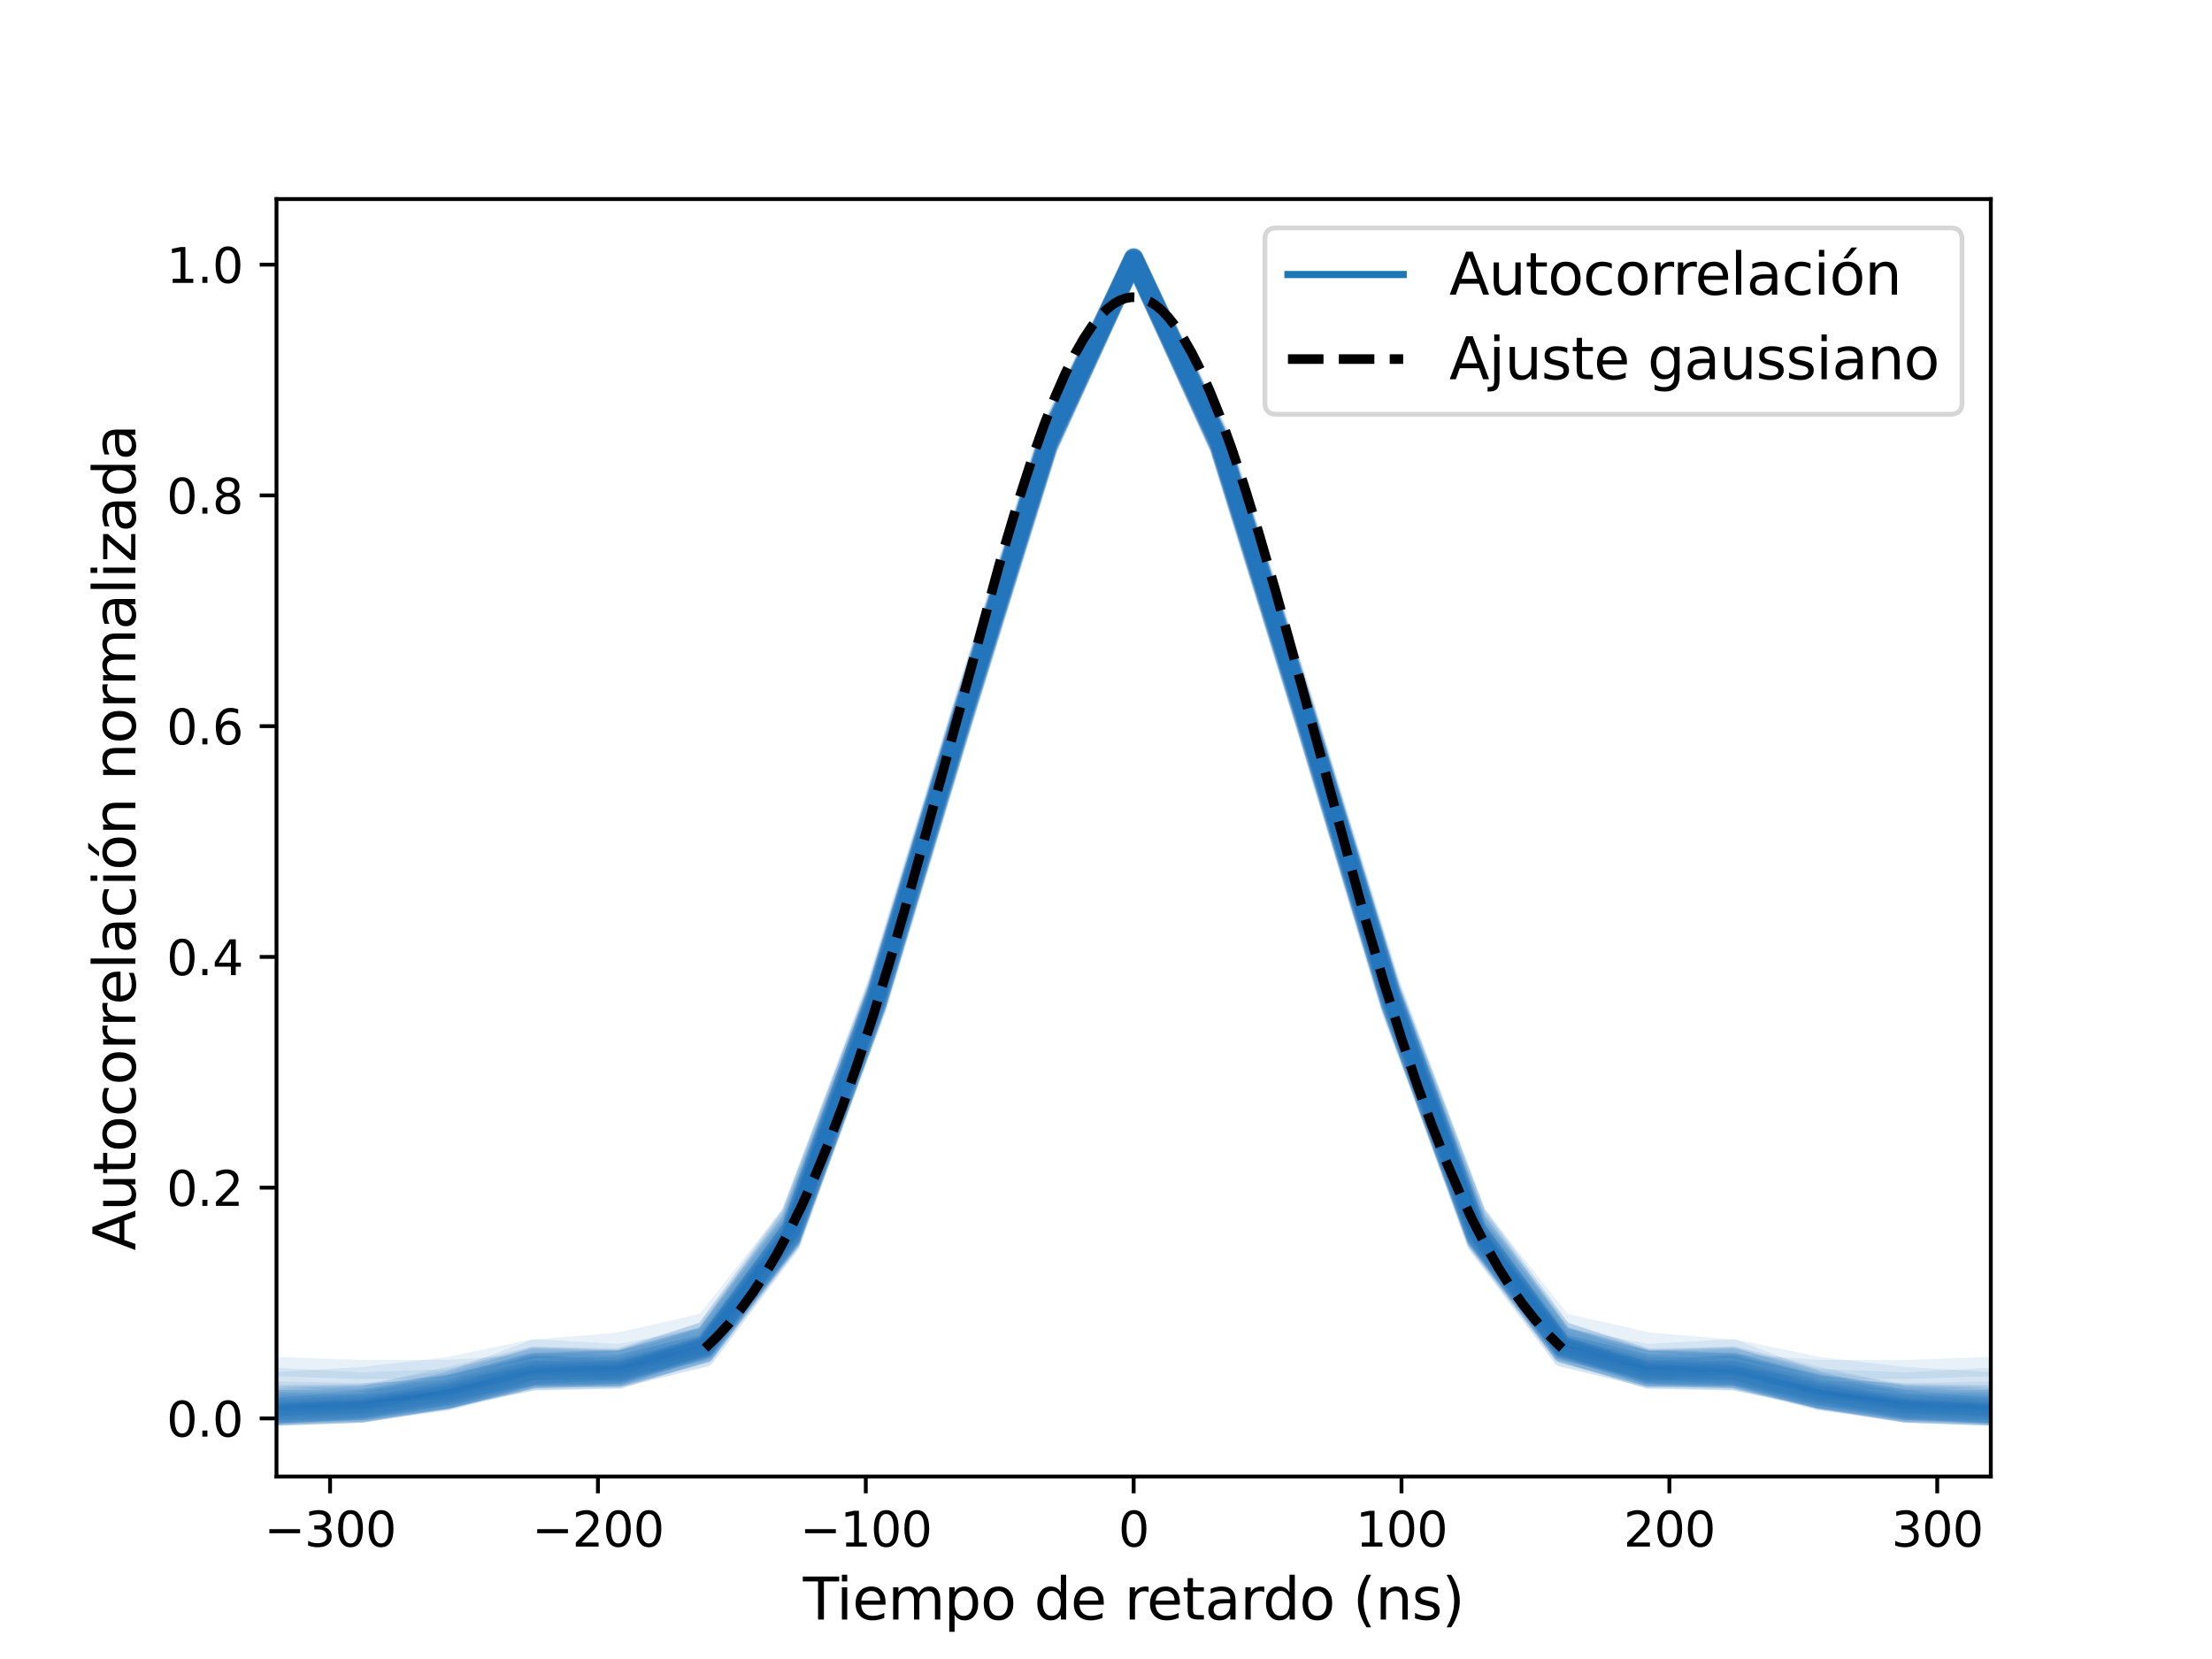 <?xml version="1.0" encoding="utf-8" standalone="no"?>
<!DOCTYPE svg PUBLIC "-//W3C//DTD SVG 1.1//EN"
  "http://www.w3.org/Graphics/SVG/1.1/DTD/svg11.dtd">
<svg xmlns:xlink="http://www.w3.org/1999/xlink" width="460.8pt" height="345.6pt" viewBox="0 0 460.8 345.6" xmlns="http://www.w3.org/2000/svg" version="1.1">
 <defs>
  <style type="text/css">*{stroke-linejoin: round; stroke-linecap: butt}</style>
 </defs>
 <g id="figure_1">
  <g id="patch_1">
   <path d="M 0 345.6 
L 460.8 345.6 
L 460.8 0 
L 0 0 
z
" style="fill: #ffffff"/>
  </g>
  <g id="axes_1">
   <g id="patch_2">
    <path d="M 57.6 307.584 
L 414.72 307.584 
L 414.72 41.472 
L 57.6 41.472 
z
" style="fill: #ffffff"/>
   </g>
   <g id="matplotlib.axis_1">
    <g id="xtick_1">
     <g id="line2d_1">
      <defs>
       <path id="m90d08cb8ca" d="M 0 0 
L 0 3.5 
" style="stroke: #000000; stroke-width: 0.8"/>
      </defs>
      <g>
       <use xlink:href="#m90d08cb8ca" x="68.76" y="307.584" style="stroke: #000000; stroke-width: 0.8"/>
      </g>
     </g>
     <g id="text_1">
      <!-- −300 -->
      <g transform="translate(55.026 322.182) scale(0.1 -0.1)">
       <defs>
        <path id="DejaVuSans-2212" d="M 678 2272 
L 4684 2272 
L 4684 1741 
L 678 1741 
L 678 2272 
z
" transform="scale(0.016)"/>
        <path id="DejaVuSans-33" d="M 2597 2516 
Q 3050 2419 3304 2112 
Q 3559 1806 3559 1356 
Q 3559 666 3084 287 
Q 2609 -91 1734 -91 
Q 1441 -91 1130 -33 
Q 819 25 488 141 
L 488 750 
Q 750 597 1062 519 
Q 1375 441 1716 441 
Q 2309 441 2620 675 
Q 2931 909 2931 1356 
Q 2931 1769 2642 2001 
Q 2353 2234 1838 2234 
L 1294 2234 
L 1294 2753 
L 1863 2753 
Q 2328 2753 2575 2939 
Q 2822 3125 2822 3475 
Q 2822 3834 2567 4026 
Q 2313 4219 1838 4219 
Q 1578 4219 1281 4162 
Q 984 4106 628 3988 
L 628 4550 
Q 988 4650 1302 4700 
Q 1616 4750 1894 4750 
Q 2613 4750 3031 4423 
Q 3450 4097 3450 3541 
Q 3450 3153 3228 2886 
Q 3006 2619 2597 2516 
z
" transform="scale(0.016)"/>
        <path id="DejaVuSans-30" d="M 2034 4250 
Q 1547 4250 1301 3770 
Q 1056 3291 1056 2328 
Q 1056 1369 1301 889 
Q 1547 409 2034 409 
Q 2525 409 2770 889 
Q 3016 1369 3016 2328 
Q 3016 3291 2770 3770 
Q 2525 4250 2034 4250 
z
M 2034 4750 
Q 2819 4750 3233 4129 
Q 3647 3509 3647 2328 
Q 3647 1150 3233 529 
Q 2819 -91 2034 -91 
Q 1250 -91 836 529 
Q 422 1150 422 2328 
Q 422 3509 836 4129 
Q 1250 4750 2034 4750 
z
" transform="scale(0.016)"/>
       </defs>
       <use xlink:href="#DejaVuSans-2212"/>
       <use xlink:href="#DejaVuSans-33" x="83.789"/>
       <use xlink:href="#DejaVuSans-30" x="147.412"/>
       <use xlink:href="#DejaVuSans-30" x="211.035"/>
      </g>
     </g>
    </g>
    <g id="xtick_2">
     <g id="line2d_2">
      <g>
       <use xlink:href="#m90d08cb8ca" x="124.56" y="307.584" style="stroke: #000000; stroke-width: 0.8"/>
      </g>
     </g>
     <g id="text_2">
      <!-- −200 -->
      <g transform="translate(110.826 322.182) scale(0.1 -0.1)">
       <defs>
        <path id="DejaVuSans-32" d="M 1228 531 
L 3431 531 
L 3431 0 
L 469 0 
L 469 531 
Q 828 903 1448 1529 
Q 2069 2156 2228 2338 
Q 2531 2678 2651 2914 
Q 2772 3150 2772 3378 
Q 2772 3750 2511 3984 
Q 2250 4219 1831 4219 
Q 1534 4219 1204 4116 
Q 875 4013 500 3803 
L 500 4441 
Q 881 4594 1212 4672 
Q 1544 4750 1819 4750 
Q 2544 4750 2975 4387 
Q 3406 4025 3406 3419 
Q 3406 3131 3298 2873 
Q 3191 2616 2906 2266 
Q 2828 2175 2409 1742 
Q 1991 1309 1228 531 
z
" transform="scale(0.016)"/>
       </defs>
       <use xlink:href="#DejaVuSans-2212"/>
       <use xlink:href="#DejaVuSans-32" x="83.789"/>
       <use xlink:href="#DejaVuSans-30" x="147.412"/>
       <use xlink:href="#DejaVuSans-30" x="211.035"/>
      </g>
     </g>
    </g>
    <g id="xtick_3">
     <g id="line2d_3">
      <g>
       <use xlink:href="#m90d08cb8ca" x="180.36" y="307.584" style="stroke: #000000; stroke-width: 0.8"/>
      </g>
     </g>
     <g id="text_3">
      <!-- −100 -->
      <g transform="translate(166.626 322.182) scale(0.1 -0.1)">
       <defs>
        <path id="DejaVuSans-31" d="M 794 531 
L 1825 531 
L 1825 4091 
L 703 3866 
L 703 4441 
L 1819 4666 
L 2450 4666 
L 2450 531 
L 3481 531 
L 3481 0 
L 794 0 
L 794 531 
z
" transform="scale(0.016)"/>
       </defs>
       <use xlink:href="#DejaVuSans-2212"/>
       <use xlink:href="#DejaVuSans-31" x="83.789"/>
       <use xlink:href="#DejaVuSans-30" x="147.412"/>
       <use xlink:href="#DejaVuSans-30" x="211.035"/>
      </g>
     </g>
    </g>
    <g id="xtick_4">
     <g id="line2d_4">
      <g>
       <use xlink:href="#m90d08cb8ca" x="236.16" y="307.584" style="stroke: #000000; stroke-width: 0.8"/>
      </g>
     </g>
     <g id="text_4">
      <!-- 0 -->
      <g transform="translate(232.979 322.182) scale(0.1 -0.1)">
       <use xlink:href="#DejaVuSans-30"/>
      </g>
     </g>
    </g>
    <g id="xtick_5">
     <g id="line2d_5">
      <g>
       <use xlink:href="#m90d08cb8ca" x="291.96" y="307.584" style="stroke: #000000; stroke-width: 0.8"/>
      </g>
     </g>
     <g id="text_5">
      <!-- 100 -->
      <g transform="translate(282.416 322.182) scale(0.1 -0.1)">
       <use xlink:href="#DejaVuSans-31"/>
       <use xlink:href="#DejaVuSans-30" x="63.623"/>
       <use xlink:href="#DejaVuSans-30" x="127.246"/>
      </g>
     </g>
    </g>
    <g id="xtick_6">
     <g id="line2d_6">
      <g>
       <use xlink:href="#m90d08cb8ca" x="347.76" y="307.584" style="stroke: #000000; stroke-width: 0.8"/>
      </g>
     </g>
     <g id="text_6">
      <!-- 200 -->
      <g transform="translate(338.216 322.182) scale(0.1 -0.1)">
       <use xlink:href="#DejaVuSans-32"/>
       <use xlink:href="#DejaVuSans-30" x="63.623"/>
       <use xlink:href="#DejaVuSans-30" x="127.246"/>
      </g>
     </g>
    </g>
    <g id="xtick_7">
     <g id="line2d_7">
      <g>
       <use xlink:href="#m90d08cb8ca" x="403.56" y="307.584" style="stroke: #000000; stroke-width: 0.8"/>
      </g>
     </g>
     <g id="text_7">
      <!-- 300 -->
      <g transform="translate(394.016 322.182) scale(0.1 -0.1)">
       <use xlink:href="#DejaVuSans-33"/>
       <use xlink:href="#DejaVuSans-30" x="63.623"/>
       <use xlink:href="#DejaVuSans-30" x="127.246"/>
      </g>
     </g>
    </g>
    <g id="text_8">
     <!-- Tiempo de retardo (ns) -->
     <g transform="translate(167.273 337.38) scale(0.12 -0.12)">
      <defs>
       <path id="DejaVuSans-54" d="M -19 4666 
L 3928 4666 
L 3928 4134 
L 2272 4134 
L 2272 0 
L 1638 0 
L 1638 4134 
L -19 4134 
L -19 4666 
z
" transform="scale(0.016)"/>
       <path id="DejaVuSans-69" d="M 603 3500 
L 1178 3500 
L 1178 0 
L 603 0 
L 603 3500 
z
M 603 4863 
L 1178 4863 
L 1178 4134 
L 603 4134 
L 603 4863 
z
" transform="scale(0.016)"/>
       <path id="DejaVuSans-65" d="M 3597 1894 
L 3597 1613 
L 953 1613 
Q 991 1019 1311 708 
Q 1631 397 2203 397 
Q 2534 397 2845 478 
Q 3156 559 3463 722 
L 3463 178 
Q 3153 47 2828 -22 
Q 2503 -91 2169 -91 
Q 1331 -91 842 396 
Q 353 884 353 1716 
Q 353 2575 817 3079 
Q 1281 3584 2069 3584 
Q 2775 3584 3186 3129 
Q 3597 2675 3597 1894 
z
M 3022 2063 
Q 3016 2534 2758 2815 
Q 2500 3097 2075 3097 
Q 1594 3097 1305 2825 
Q 1016 2553 972 2059 
L 3022 2063 
z
" transform="scale(0.016)"/>
       <path id="DejaVuSans-6d" d="M 3328 2828 
Q 3544 3216 3844 3400 
Q 4144 3584 4550 3584 
Q 5097 3584 5394 3201 
Q 5691 2819 5691 2113 
L 5691 0 
L 5113 0 
L 5113 2094 
Q 5113 2597 4934 2840 
Q 4756 3084 4391 3084 
Q 3944 3084 3684 2787 
Q 3425 2491 3425 1978 
L 3425 0 
L 2847 0 
L 2847 2094 
Q 2847 2600 2669 2842 
Q 2491 3084 2119 3084 
Q 1678 3084 1418 2786 
Q 1159 2488 1159 1978 
L 1159 0 
L 581 0 
L 581 3500 
L 1159 3500 
L 1159 2956 
Q 1356 3278 1631 3431 
Q 1906 3584 2284 3584 
Q 2666 3584 2933 3390 
Q 3200 3197 3328 2828 
z
" transform="scale(0.016)"/>
       <path id="DejaVuSans-70" d="M 1159 525 
L 1159 -1331 
L 581 -1331 
L 581 3500 
L 1159 3500 
L 1159 2969 
Q 1341 3281 1617 3432 
Q 1894 3584 2278 3584 
Q 2916 3584 3314 3078 
Q 3713 2572 3713 1747 
Q 3713 922 3314 415 
Q 2916 -91 2278 -91 
Q 1894 -91 1617 61 
Q 1341 213 1159 525 
z
M 3116 1747 
Q 3116 2381 2855 2742 
Q 2594 3103 2138 3103 
Q 1681 3103 1420 2742 
Q 1159 2381 1159 1747 
Q 1159 1113 1420 752 
Q 1681 391 2138 391 
Q 2594 391 2855 752 
Q 3116 1113 3116 1747 
z
" transform="scale(0.016)"/>
       <path id="DejaVuSans-6f" d="M 1959 3097 
Q 1497 3097 1228 2736 
Q 959 2375 959 1747 
Q 959 1119 1226 758 
Q 1494 397 1959 397 
Q 2419 397 2687 759 
Q 2956 1122 2956 1747 
Q 2956 2369 2687 2733 
Q 2419 3097 1959 3097 
z
M 1959 3584 
Q 2709 3584 3137 3096 
Q 3566 2609 3566 1747 
Q 3566 888 3137 398 
Q 2709 -91 1959 -91 
Q 1206 -91 779 398 
Q 353 888 353 1747 
Q 353 2609 779 3096 
Q 1206 3584 1959 3584 
z
" transform="scale(0.016)"/>
       <path id="DejaVuSans-20" transform="scale(0.016)"/>
       <path id="DejaVuSans-64" d="M 2906 2969 
L 2906 4863 
L 3481 4863 
L 3481 0 
L 2906 0 
L 2906 525 
Q 2725 213 2448 61 
Q 2172 -91 1784 -91 
Q 1150 -91 751 415 
Q 353 922 353 1747 
Q 353 2572 751 3078 
Q 1150 3584 1784 3584 
Q 2172 3584 2448 3432 
Q 2725 3281 2906 2969 
z
M 947 1747 
Q 947 1113 1208 752 
Q 1469 391 1925 391 
Q 2381 391 2643 752 
Q 2906 1113 2906 1747 
Q 2906 2381 2643 2742 
Q 2381 3103 1925 3103 
Q 1469 3103 1208 2742 
Q 947 2381 947 1747 
z
" transform="scale(0.016)"/>
       <path id="DejaVuSans-72" d="M 2631 2963 
Q 2534 3019 2420 3045 
Q 2306 3072 2169 3072 
Q 1681 3072 1420 2755 
Q 1159 2438 1159 1844 
L 1159 0 
L 581 0 
L 581 3500 
L 1159 3500 
L 1159 2956 
Q 1341 3275 1631 3429 
Q 1922 3584 2338 3584 
Q 2397 3584 2469 3576 
Q 2541 3569 2628 3553 
L 2631 2963 
z
" transform="scale(0.016)"/>
       <path id="DejaVuSans-74" d="M 1172 4494 
L 1172 3500 
L 2356 3500 
L 2356 3053 
L 1172 3053 
L 1172 1153 
Q 1172 725 1289 603 
Q 1406 481 1766 481 
L 2356 481 
L 2356 0 
L 1766 0 
Q 1100 0 847 248 
Q 594 497 594 1153 
L 594 3053 
L 172 3053 
L 172 3500 
L 594 3500 
L 594 4494 
L 1172 4494 
z
" transform="scale(0.016)"/>
       <path id="DejaVuSans-61" d="M 2194 1759 
Q 1497 1759 1228 1600 
Q 959 1441 959 1056 
Q 959 750 1161 570 
Q 1363 391 1709 391 
Q 2188 391 2477 730 
Q 2766 1069 2766 1631 
L 2766 1759 
L 2194 1759 
z
M 3341 1997 
L 3341 0 
L 2766 0 
L 2766 531 
Q 2569 213 2275 61 
Q 1981 -91 1556 -91 
Q 1019 -91 701 211 
Q 384 513 384 1019 
Q 384 1609 779 1909 
Q 1175 2209 1959 2209 
L 2766 2209 
L 2766 2266 
Q 2766 2663 2505 2880 
Q 2244 3097 1772 3097 
Q 1472 3097 1187 3025 
Q 903 2953 641 2809 
L 641 3341 
Q 956 3463 1253 3523 
Q 1550 3584 1831 3584 
Q 2591 3584 2966 3190 
Q 3341 2797 3341 1997 
z
" transform="scale(0.016)"/>
       <path id="DejaVuSans-28" d="M 1984 4856 
Q 1566 4138 1362 3434 
Q 1159 2731 1159 2009 
Q 1159 1288 1364 580 
Q 1569 -128 1984 -844 
L 1484 -844 
Q 1016 -109 783 600 
Q 550 1309 550 2009 
Q 550 2706 781 3412 
Q 1013 4119 1484 4856 
L 1984 4856 
z
" transform="scale(0.016)"/>
       <path id="DejaVuSans-6e" d="M 3513 2113 
L 3513 0 
L 2938 0 
L 2938 2094 
Q 2938 2591 2744 2837 
Q 2550 3084 2163 3084 
Q 1697 3084 1428 2787 
Q 1159 2491 1159 1978 
L 1159 0 
L 581 0 
L 581 3500 
L 1159 3500 
L 1159 2956 
Q 1366 3272 1645 3428 
Q 1925 3584 2291 3584 
Q 2894 3584 3203 3211 
Q 3513 2838 3513 2113 
z
" transform="scale(0.016)"/>
       <path id="DejaVuSans-73" d="M 2834 3397 
L 2834 2853 
Q 2591 2978 2328 3040 
Q 2066 3103 1784 3103 
Q 1356 3103 1142 2972 
Q 928 2841 928 2578 
Q 928 2378 1081 2264 
Q 1234 2150 1697 2047 
L 1894 2003 
Q 2506 1872 2764 1633 
Q 3022 1394 3022 966 
Q 3022 478 2636 193 
Q 2250 -91 1575 -91 
Q 1294 -91 989 -36 
Q 684 19 347 128 
L 347 722 
Q 666 556 975 473 
Q 1284 391 1588 391 
Q 1994 391 2212 530 
Q 2431 669 2431 922 
Q 2431 1156 2273 1281 
Q 2116 1406 1581 1522 
L 1381 1569 
Q 847 1681 609 1914 
Q 372 2147 372 2553 
Q 372 3047 722 3315 
Q 1072 3584 1716 3584 
Q 2034 3584 2315 3537 
Q 2597 3491 2834 3397 
z
" transform="scale(0.016)"/>
       <path id="DejaVuSans-29" d="M 513 4856 
L 1013 4856 
Q 1481 4119 1714 3412 
Q 1947 2706 1947 2009 
Q 1947 1309 1714 600 
Q 1481 -109 1013 -844 
L 513 -844 
Q 928 -128 1133 580 
Q 1338 1288 1338 2009 
Q 1338 2731 1133 3434 
Q 928 4138 513 4856 
z
" transform="scale(0.016)"/>
      </defs>
      <use xlink:href="#DejaVuSans-54"/>
      <use xlink:href="#DejaVuSans-69" x="57.959"/>
      <use xlink:href="#DejaVuSans-65" x="85.742"/>
      <use xlink:href="#DejaVuSans-6d" x="147.266"/>
      <use xlink:href="#DejaVuSans-70" x="244.678"/>
      <use xlink:href="#DejaVuSans-6f" x="308.154"/>
      <use xlink:href="#DejaVuSans-20" x="369.336"/>
      <use xlink:href="#DejaVuSans-64" x="401.123"/>
      <use xlink:href="#DejaVuSans-65" x="464.6"/>
      <use xlink:href="#DejaVuSans-20" x="526.123"/>
      <use xlink:href="#DejaVuSans-72" x="557.91"/>
      <use xlink:href="#DejaVuSans-65" x="596.773"/>
      <use xlink:href="#DejaVuSans-74" x="658.297"/>
      <use xlink:href="#DejaVuSans-61" x="697.506"/>
      <use xlink:href="#DejaVuSans-72" x="758.785"/>
      <use xlink:href="#DejaVuSans-64" x="798.148"/>
      <use xlink:href="#DejaVuSans-6f" x="861.625"/>
      <use xlink:href="#DejaVuSans-20" x="922.807"/>
      <use xlink:href="#DejaVuSans-28" x="954.594"/>
      <use xlink:href="#DejaVuSans-6e" x="993.607"/>
      <use xlink:href="#DejaVuSans-73" x="1056.986"/>
      <use xlink:href="#DejaVuSans-29" x="1109.086"/>
     </g>
    </g>
   </g>
   <g id="matplotlib.axis_2">
    <g id="ytick_1">
     <g id="line2d_8">
      <defs>
       <path id="m865d48af77" d="M 0 0 
L -3.5 0 
" style="stroke: #000000; stroke-width: 0.8"/>
      </defs>
      <g>
       <use xlink:href="#m865d48af77" x="57.6" y="295.478" style="stroke: #000000; stroke-width: 0.8"/>
      </g>
     </g>
     <g id="text_9">
      <!-- 0.0 -->
      <g transform="translate(34.697 299.277) scale(0.1 -0.1)">
       <defs>
        <path id="DejaVuSans-2e" d="M 684 794 
L 1344 794 
L 1344 0 
L 684 0 
L 684 794 
z
" transform="scale(0.016)"/>
       </defs>
       <use xlink:href="#DejaVuSans-30"/>
       <use xlink:href="#DejaVuSans-2e" x="63.623"/>
       <use xlink:href="#DejaVuSans-30" x="95.41"/>
      </g>
     </g>
    </g>
    <g id="ytick_2">
     <g id="line2d_9">
      <g>
       <use xlink:href="#m865d48af77" x="57.6" y="247.408" style="stroke: #000000; stroke-width: 0.8"/>
      </g>
     </g>
     <g id="text_10">
      <!-- 0.2 -->
      <g transform="translate(34.697 251.207) scale(0.1 -0.1)">
       <use xlink:href="#DejaVuSans-30"/>
       <use xlink:href="#DejaVuSans-2e" x="63.623"/>
       <use xlink:href="#DejaVuSans-32" x="95.41"/>
      </g>
     </g>
    </g>
    <g id="ytick_3">
     <g id="line2d_10">
      <g>
       <use xlink:href="#m865d48af77" x="57.6" y="199.338" style="stroke: #000000; stroke-width: 0.8"/>
      </g>
     </g>
     <g id="text_11">
      <!-- 0.4 -->
      <g transform="translate(34.697 203.137) scale(0.1 -0.1)">
       <defs>
        <path id="DejaVuSans-34" d="M 2419 4116 
L 825 1625 
L 2419 1625 
L 2419 4116 
z
M 2253 4666 
L 3047 4666 
L 3047 1625 
L 3713 1625 
L 3713 1100 
L 3047 1100 
L 3047 0 
L 2419 0 
L 2419 1100 
L 313 1100 
L 313 1709 
L 2253 4666 
z
" transform="scale(0.016)"/>
       </defs>
       <use xlink:href="#DejaVuSans-30"/>
       <use xlink:href="#DejaVuSans-2e" x="63.623"/>
       <use xlink:href="#DejaVuSans-34" x="95.41"/>
      </g>
     </g>
    </g>
    <g id="ytick_4">
     <g id="line2d_11">
      <g>
       <use xlink:href="#m865d48af77" x="57.6" y="151.268" style="stroke: #000000; stroke-width: 0.8"/>
      </g>
     </g>
     <g id="text_12">
      <!-- 0.6 -->
      <g transform="translate(34.697 155.068) scale(0.1 -0.1)">
       <defs>
        <path id="DejaVuSans-36" d="M 2113 2584 
Q 1688 2584 1439 2293 
Q 1191 2003 1191 1497 
Q 1191 994 1439 701 
Q 1688 409 2113 409 
Q 2538 409 2786 701 
Q 3034 994 3034 1497 
Q 3034 2003 2786 2293 
Q 2538 2584 2113 2584 
z
M 3366 4563 
L 3366 3988 
Q 3128 4100 2886 4159 
Q 2644 4219 2406 4219 
Q 1781 4219 1451 3797 
Q 1122 3375 1075 2522 
Q 1259 2794 1537 2939 
Q 1816 3084 2150 3084 
Q 2853 3084 3261 2657 
Q 3669 2231 3669 1497 
Q 3669 778 3244 343 
Q 2819 -91 2113 -91 
Q 1303 -91 875 529 
Q 447 1150 447 2328 
Q 447 3434 972 4092 
Q 1497 4750 2381 4750 
Q 2619 4750 2861 4703 
Q 3103 4656 3366 4563 
z
" transform="scale(0.016)"/>
       </defs>
       <use xlink:href="#DejaVuSans-30"/>
       <use xlink:href="#DejaVuSans-2e" x="63.623"/>
       <use xlink:href="#DejaVuSans-36" x="95.41"/>
      </g>
     </g>
    </g>
    <g id="ytick_5">
     <g id="line2d_12">
      <g>
       <use xlink:href="#m865d48af77" x="57.6" y="103.199" style="stroke: #000000; stroke-width: 0.8"/>
      </g>
     </g>
     <g id="text_13">
      <!-- 0.8 -->
      <g transform="translate(34.697 106.998) scale(0.1 -0.1)">
       <defs>
        <path id="DejaVuSans-38" d="M 2034 2216 
Q 1584 2216 1326 1975 
Q 1069 1734 1069 1313 
Q 1069 891 1326 650 
Q 1584 409 2034 409 
Q 2484 409 2743 651 
Q 3003 894 3003 1313 
Q 3003 1734 2745 1975 
Q 2488 2216 2034 2216 
z
M 1403 2484 
Q 997 2584 770 2862 
Q 544 3141 544 3541 
Q 544 4100 942 4425 
Q 1341 4750 2034 4750 
Q 2731 4750 3128 4425 
Q 3525 4100 3525 3541 
Q 3525 3141 3298 2862 
Q 3072 2584 2669 2484 
Q 3125 2378 3379 2068 
Q 3634 1759 3634 1313 
Q 3634 634 3220 271 
Q 2806 -91 2034 -91 
Q 1263 -91 848 271 
Q 434 634 434 1313 
Q 434 1759 690 2068 
Q 947 2378 1403 2484 
z
M 1172 3481 
Q 1172 3119 1398 2916 
Q 1625 2713 2034 2713 
Q 2441 2713 2670 2916 
Q 2900 3119 2900 3481 
Q 2900 3844 2670 4047 
Q 2441 4250 2034 4250 
Q 1625 4250 1398 4047 
Q 1172 3844 1172 3481 
z
" transform="scale(0.016)"/>
       </defs>
       <use xlink:href="#DejaVuSans-30"/>
       <use xlink:href="#DejaVuSans-2e" x="63.623"/>
       <use xlink:href="#DejaVuSans-38" x="95.41"/>
      </g>
     </g>
    </g>
    <g id="ytick_6">
     <g id="line2d_13">
      <g>
       <use xlink:href="#m865d48af77" x="57.6" y="55.129" style="stroke: #000000; stroke-width: 0.8"/>
      </g>
     </g>
     <g id="text_14">
      <!-- 1.0 -->
      <g transform="translate(34.697 58.928) scale(0.1 -0.1)">
       <use xlink:href="#DejaVuSans-31"/>
       <use xlink:href="#DejaVuSans-2e" x="63.623"/>
       <use xlink:href="#DejaVuSans-30" x="95.41"/>
      </g>
     </g>
    </g>
    <g id="text_15">
     <!-- Autocorrelación normalizada -->
     <g transform="translate(28.201 260.506) rotate(-90) scale(0.12 -0.12)">
      <defs>
       <path id="DejaVuSans-41" d="M 2188 4044 
L 1331 1722 
L 3047 1722 
L 2188 4044 
z
M 1831 4666 
L 2547 4666 
L 4325 0 
L 3669 0 
L 3244 1197 
L 1141 1197 
L 716 0 
L 50 0 
L 1831 4666 
z
" transform="scale(0.016)"/>
       <path id="DejaVuSans-75" d="M 544 1381 
L 544 3500 
L 1119 3500 
L 1119 1403 
Q 1119 906 1312 657 
Q 1506 409 1894 409 
Q 2359 409 2629 706 
Q 2900 1003 2900 1516 
L 2900 3500 
L 3475 3500 
L 3475 0 
L 2900 0 
L 2900 538 
Q 2691 219 2414 64 
Q 2138 -91 1772 -91 
Q 1169 -91 856 284 
Q 544 659 544 1381 
z
M 1991 3584 
L 1991 3584 
z
" transform="scale(0.016)"/>
       <path id="DejaVuSans-63" d="M 3122 3366 
L 3122 2828 
Q 2878 2963 2633 3030 
Q 2388 3097 2138 3097 
Q 1578 3097 1268 2742 
Q 959 2388 959 1747 
Q 959 1106 1268 751 
Q 1578 397 2138 397 
Q 2388 397 2633 464 
Q 2878 531 3122 666 
L 3122 134 
Q 2881 22 2623 -34 
Q 2366 -91 2075 -91 
Q 1284 -91 818 406 
Q 353 903 353 1747 
Q 353 2603 823 3093 
Q 1294 3584 2113 3584 
Q 2378 3584 2631 3529 
Q 2884 3475 3122 3366 
z
" transform="scale(0.016)"/>
       <path id="DejaVuSans-6c" d="M 603 4863 
L 1178 4863 
L 1178 0 
L 603 0 
L 603 4863 
z
" transform="scale(0.016)"/>
       <path id="DejaVuSans-f3" d="M 1959 3097 
Q 1497 3097 1228 2736 
Q 959 2375 959 1747 
Q 959 1119 1226 758 
Q 1494 397 1959 397 
Q 2419 397 2687 759 
Q 2956 1122 2956 1747 
Q 2956 2369 2687 2733 
Q 2419 3097 1959 3097 
z
M 1959 3584 
Q 2709 3584 3137 3096 
Q 3566 2609 3566 1747 
Q 3566 888 3137 398 
Q 2709 -91 1959 -91 
Q 1206 -91 779 398 
Q 353 888 353 1747 
Q 353 2609 779 3096 
Q 1206 3584 1959 3584 
z
M 2394 5119 
L 3016 5119 
L 1997 3944 
L 1519 3944 
L 2394 5119 
z
" transform="scale(0.016)"/>
       <path id="DejaVuSans-7a" d="M 353 3500 
L 3084 3500 
L 3084 2975 
L 922 459 
L 3084 459 
L 3084 0 
L 275 0 
L 275 525 
L 2438 3041 
L 353 3041 
L 353 3500 
z
" transform="scale(0.016)"/>
      </defs>
      <use xlink:href="#DejaVuSans-41"/>
      <use xlink:href="#DejaVuSans-75" x="68.408"/>
      <use xlink:href="#DejaVuSans-74" x="131.787"/>
      <use xlink:href="#DejaVuSans-6f" x="170.996"/>
      <use xlink:href="#DejaVuSans-63" x="232.178"/>
      <use xlink:href="#DejaVuSans-6f" x="287.158"/>
      <use xlink:href="#DejaVuSans-72" x="348.34"/>
      <use xlink:href="#DejaVuSans-72" x="387.703"/>
      <use xlink:href="#DejaVuSans-65" x="426.566"/>
      <use xlink:href="#DejaVuSans-6c" x="488.09"/>
      <use xlink:href="#DejaVuSans-61" x="515.873"/>
      <use xlink:href="#DejaVuSans-63" x="577.152"/>
      <use xlink:href="#DejaVuSans-69" x="632.133"/>
      <use xlink:href="#DejaVuSans-f3" x="659.916"/>
      <use xlink:href="#DejaVuSans-6e" x="721.098"/>
      <use xlink:href="#DejaVuSans-20" x="784.477"/>
      <use xlink:href="#DejaVuSans-6e" x="816.264"/>
      <use xlink:href="#DejaVuSans-6f" x="879.643"/>
      <use xlink:href="#DejaVuSans-72" x="940.824"/>
      <use xlink:href="#DejaVuSans-6d" x="980.188"/>
      <use xlink:href="#DejaVuSans-61" x="1077.6"/>
      <use xlink:href="#DejaVuSans-6c" x="1138.879"/>
      <use xlink:href="#DejaVuSans-69" x="1166.662"/>
      <use xlink:href="#DejaVuSans-7a" x="1194.445"/>
      <use xlink:href="#DejaVuSans-61" x="1246.936"/>
      <use xlink:href="#DejaVuSans-64" x="1308.215"/>
      <use xlink:href="#DejaVuSans-61" x="1371.691"/>
     </g>
    </g>
   </g>
   <g id="line2d_14">
    <path d="M -1 290.656 
L 4.032 290.72 
L 21.888 291.259 
L 39.744 292.213 
L 57.6 292.877 
L 75.456 292.84 
L 93.312 290.896 
L 111.168 287.728 
L 129.024 287.337 
L 146.88 281.536 
L 164.736 257.532 
L 182.592 207.317 
L 200.448 148.116 
L 218.304 91.431 
L 236.16 53.568 
L 254.016 91.431 
L 271.872 148.116 
L 289.728 207.317 
L 307.584 257.532 
L 325.44 281.536 
L 343.296 287.337 
L 361.152 287.728 
L 379.008 290.896 
L 396.864 292.84 
L 414.72 292.877 
L 432.576 292.213 
L 450.432 291.259 
L 461.8 290.916 
" clip-path="url(#p0a50d92624)" style="fill: none; stroke: #1f77b4; stroke-opacity: 0.1; stroke-width: 4; stroke-linecap: square"/>
   </g>
   <g id="line2d_15">
    <path d="M -1 293.449 
L 4.032 293.242 
L 21.888 292.642 
L 39.744 292.271 
L 57.6 292.543 
L 75.456 292.49 
L 93.312 290.244 
L 111.168 285.927 
L 129.024 285.791 
L 146.88 280.301 
L 164.736 256.467 
L 182.592 207.914 
L 200.448 149.357 
L 218.304 92.665 
L 236.16 53.984 
L 254.016 92.665 
L 271.872 149.357 
L 289.728 207.914 
L 307.584 256.467 
L 325.44 280.301 
L 343.296 285.791 
L 361.152 285.927 
L 379.008 290.244 
L 396.864 292.49 
L 414.72 292.543 
L 432.576 292.271 
L 450.432 292.642 
L 461.8 293.024 
" clip-path="url(#p0a50d92624)" style="fill: none; stroke: #1f77b4; stroke-opacity: 0.1; stroke-width: 4; stroke-linecap: square"/>
   </g>
   <g id="line2d_16">
    <path d="M -1 291.896 
L 4.032 291.845 
L 21.888 291.603 
L 39.744 291.874 
L 57.6 291.604 
L 75.456 290.845 
L 93.312 288.417 
L 111.168 282.732 
L 129.024 283.358 
L 146.88 279.962 
L 164.736 257.467 
L 182.592 210.139 
L 200.448 151.219 
L 218.304 93.492 
L 236.16 54.116 
L 254.016 93.492 
L 271.872 151.219 
L 289.728 210.139 
L 307.584 257.467 
L 325.44 279.962 
L 343.296 283.358 
L 361.152 282.732 
L 379.008 288.417 
L 396.864 290.845 
L 414.72 291.604 
L 432.576 291.874 
L 450.432 291.603 
L 461.8 291.757 
" clip-path="url(#p0a50d92624)" style="fill: none; stroke: #1f77b4; stroke-opacity: 0.1; stroke-width: 4; stroke-linecap: square"/>
   </g>
   <g id="line2d_17">
    <path d="M -1 293.084 
L 4.032 293.519 
L 21.888 294.634 
L 39.744 294.94 
L 57.6 294.956 
L 75.456 294.387 
L 93.312 291.791 
L 111.168 286.482 
L 129.024 285.22 
L 146.88 280.618 
L 164.736 258.144 
L 182.592 209.557 
L 200.448 150.731 
L 218.304 93.314 
L 236.16 54.168 
L 254.016 93.314 
L 271.872 150.731 
L 289.728 209.557 
L 307.584 258.144 
L 325.44 280.618 
L 343.296 285.22 
L 361.152 286.482 
L 379.008 291.791 
L 396.864 294.387 
L 414.72 294.956 
L 432.576 294.94 
L 450.432 294.634 
L 461.8 293.924 
" clip-path="url(#p0a50d92624)" style="fill: none; stroke: #1f77b4; stroke-opacity: 0.1; stroke-width: 4; stroke-linecap: square"/>
   </g>
   <g id="line2d_18">
    <path d="M -1 291.92 
L 4.032 292.251 
L 21.888 293.39 
L 39.744 294.225 
L 57.6 294.454 
L 75.456 293.843 
L 93.312 291.417 
L 111.168 287.172 
L 129.024 286.861 
L 146.88 281.882 
L 164.736 257.887 
L 182.592 208.685 
L 200.448 149.258 
L 218.304 91.798 
L 236.16 54.132 
L 254.016 91.798 
L 271.872 149.258 
L 289.728 208.685 
L 307.584 257.887 
L 325.44 281.882 
L 343.296 286.861 
L 361.152 287.172 
L 379.008 291.417 
L 396.864 293.843 
L 414.72 294.454 
L 432.576 294.225 
L 450.432 293.39 
L 461.8 292.665 
" clip-path="url(#p0a50d92624)" style="fill: none; stroke: #1f77b4; stroke-opacity: 0.1; stroke-width: 4; stroke-linecap: square"/>
   </g>
   <g id="line2d_19">
    <path d="M -1 291.27 
L 4.032 290.941 
L 21.888 290.739 
L 39.744 290.703 
L 57.6 290.726 
L 75.456 290.526 
L 93.312 288.372 
L 111.168 284.508 
L 129.024 284.66 
L 146.88 279.53 
L 164.736 255.914 
L 182.592 206.664 
L 200.448 148.2 
L 218.304 91.884 
L 236.16 53.743 
L 254.016 91.884 
L 271.872 148.2 
L 289.728 206.664 
L 307.584 255.914 
L 325.44 279.53 
L 343.296 284.66 
L 361.152 284.508 
L 379.008 288.372 
L 396.864 290.526 
L 414.72 290.726 
L 432.576 290.703 
L 450.432 290.739 
L 461.8 290.868 
" clip-path="url(#p0a50d92624)" style="fill: none; stroke: #1f77b4; stroke-opacity: 0.1; stroke-width: 4; stroke-linecap: square"/>
   </g>
   <g id="line2d_20">
    <path d="M -1 294.524 
L 4.032 294.691 
L 21.888 295.06 
L 39.744 295.064 
L 57.6 294.498 
L 75.456 293.545 
L 93.312 290.731 
L 111.168 285.453 
L 129.024 285.379 
L 146.88 281.385 
L 164.736 258.305 
L 182.592 209.374 
L 200.448 150.037 
L 218.304 92.445 
L 236.16 53.762 
L 254.016 92.445 
L 271.872 150.037 
L 289.728 209.374 
L 307.584 258.305 
L 325.44 281.385 
L 343.296 285.379 
L 361.152 285.453 
L 379.008 290.731 
L 396.864 293.545 
L 414.72 294.498 
L 432.576 295.064 
L 450.432 295.06 
L 461.8 294.825 
" clip-path="url(#p0a50d92624)" style="fill: none; stroke: #1f77b4; stroke-opacity: 0.1; stroke-width: 4; stroke-linecap: square"/>
   </g>
   <g id="line2d_21">
    <path d="M -1 291.741 
L 4.032 291.596 
L 21.888 292.205 
L 39.744 293.096 
L 57.6 293.732 
L 75.456 293.919 
L 93.312 291.865 
L 111.168 287.221 
L 129.024 286.773 
L 146.88 282.052 
L 164.736 258.396 
L 182.592 208.957 
L 200.448 149.857 
L 218.304 92.769 
L 236.16 54.172 
L 254.016 92.769 
L 271.872 149.857 
L 289.728 208.957 
L 307.584 258.396 
L 325.44 282.052 
L 343.296 286.773 
L 361.152 287.221 
L 379.008 291.865 
L 396.864 293.919 
L 414.72 293.732 
L 432.576 293.096 
L 450.432 292.205 
L 461.8 291.817 
" clip-path="url(#p0a50d92624)" style="fill: none; stroke: #1f77b4; stroke-opacity: 0.1; stroke-width: 4; stroke-linecap: square"/>
   </g>
   <g id="line2d_22">
    <path d="M -1 294.907 
L 4.032 294.96 
L 21.888 294.954 
L 39.744 294.434 
L 57.6 293.178 
L 75.456 291.498 
L 93.312 287.862 
L 111.168 282.827 
L 129.024 283.24 
L 146.88 278.514 
L 164.736 255.081 
L 182.592 207.338 
L 200.448 148.729 
L 218.304 91.488 
L 236.16 54.146 
L 254.016 91.488 
L 271.872 148.729 
L 289.728 207.338 
L 307.584 255.081 
L 325.44 278.514 
L 343.296 283.24 
L 361.152 282.827 
L 379.008 287.862 
L 396.864 291.498 
L 414.72 293.178 
L 432.576 294.434 
L 450.432 294.954 
L 461.8 294.958 
" clip-path="url(#p0a50d92624)" style="fill: none; stroke: #1f77b4; stroke-opacity: 0.1; stroke-width: 4; stroke-linecap: square"/>
   </g>
   <g id="line2d_23">
    <path d="M -1 291.632 
L 4.032 291.721 
L 21.888 292.68 
L 39.744 293.61 
L 57.6 294.065 
L 75.456 293.928 
L 93.312 291.476 
L 111.168 287.046 
L 129.024 286.735 
L 146.88 281.904 
L 164.736 257.877 
L 182.592 208.884 
L 200.448 149.717 
L 218.304 92.342 
L 236.16 53.806 
L 254.016 92.342 
L 271.872 149.717 
L 289.728 208.884 
L 307.584 257.877 
L 325.44 281.904 
L 343.296 286.735 
L 361.152 287.046 
L 379.008 291.476 
L 396.864 293.928 
L 414.72 294.065 
L 432.576 293.61 
L 450.432 292.68 
L 461.8 292.069 
" clip-path="url(#p0a50d92624)" style="fill: none; stroke: #1f77b4; stroke-opacity: 0.1; stroke-width: 4; stroke-linecap: square"/>
   </g>
   <g id="line2d_24">
    <path d="M -1 295.013 
L 4.032 295.019 
L 21.888 295.117 
L 39.744 295.188 
L 57.6 294.933 
L 75.456 294.311 
L 93.312 291.555 
L 111.168 287.547 
L 129.024 287.239 
L 146.88 281.832 
L 164.736 258.831 
L 182.592 209.561 
L 200.448 149.519 
L 218.304 91.52 
L 236.16 53.896 
L 254.016 91.52 
L 271.872 149.519 
L 289.728 209.561 
L 307.584 258.831 
L 325.44 281.832 
L 343.296 287.239 
L 361.152 287.547 
L 379.008 291.555 
L 396.864 294.311 
L 414.72 294.933 
L 432.576 295.188 
L 450.432 295.117 
L 461.8 295.054 
" clip-path="url(#p0a50d92624)" style="fill: none; stroke: #1f77b4; stroke-opacity: 0.1; stroke-width: 4; stroke-linecap: square"/>
   </g>
   <g id="line2d_25">
    <path d="M -1 295.246 
L 4.032 295.235 
L 21.888 295.246 
L 39.744 295.278 
L 57.6 295.009 
L 75.456 294.357 
L 93.312 291.526 
L 111.168 286.169 
L 129.024 285.626 
L 146.88 280.801 
L 164.736 258.313 
L 182.592 210.533 
L 200.448 150.784 
L 218.304 93.143 
L 236.16 54.194 
L 254.016 93.143 
L 271.872 150.784 
L 289.728 210.533 
L 307.584 258.313 
L 325.44 280.801 
L 343.296 285.626 
L 361.152 286.169 
L 379.008 291.526 
L 396.864 294.357 
L 414.72 295.009 
L 432.576 295.278 
L 450.432 295.246 
L 461.8 295.239 
" clip-path="url(#p0a50d92624)" style="fill: none; stroke: #1f77b4; stroke-opacity: 0.1; stroke-width: 4; stroke-linecap: square"/>
   </g>
   <g id="line2d_26">
    <path d="M -1 291.345 
L 4.032 291.683 
L 21.888 292.491 
L 39.744 292.661 
L 57.6 291.992 
L 75.456 290.778 
L 93.312 286.77 
L 111.168 282.472 
L 129.024 283.165 
L 146.88 278.201 
L 164.736 254.366 
L 182.592 206.828 
L 200.448 148.239 
L 218.304 91.595 
L 236.16 54.054 
L 254.016 91.595 
L 271.872 148.239 
L 289.728 206.828 
L 307.584 254.366 
L 325.44 278.201 
L 343.296 283.165 
L 361.152 282.472 
L 379.008 286.77 
L 396.864 290.778 
L 414.72 291.992 
L 432.576 292.661 
L 450.432 292.491 
L 461.8 291.977 
" clip-path="url(#p0a50d92624)" style="fill: none; stroke: #1f77b4; stroke-opacity: 0.1; stroke-width: 4; stroke-linecap: square"/>
   </g>
   <g id="line2d_27">
    <path d="M -1 291.174 
L 4.032 290.936 
L 21.888 290.268 
L 39.744 290.363 
L 57.6 290.507 
L 75.456 290.285 
L 93.312 287.455 
L 111.168 282.552 
L 129.024 282.865 
L 146.88 277.218 
L 164.736 253.077 
L 182.592 206.08 
L 200.448 147.358 
L 218.304 90.627 
L 236.16 54.28 
L 254.016 90.627 
L 271.872 147.358 
L 289.728 206.08 
L 307.584 253.077 
L 325.44 277.218 
L 343.296 282.865 
L 361.152 282.552 
L 379.008 287.455 
L 396.864 290.285 
L 414.72 290.507 
L 432.576 290.363 
L 450.432 290.268 
L 461.8 290.693 
" clip-path="url(#p0a50d92624)" style="fill: none; stroke: #1f77b4; stroke-opacity: 0.1; stroke-width: 4; stroke-linecap: square"/>
   </g>
   <g id="line2d_28">
    <path d="M -1 294.51 
L 4.032 294.461 
L 21.888 294.509 
L 39.744 294.668 
L 57.6 294.464 
L 75.456 293.808 
L 93.312 290.872 
L 111.168 286.661 
L 129.024 286.306 
L 146.88 281.078 
L 164.736 257.621 
L 182.592 208.259 
L 200.448 149.029 
L 218.304 91.608 
L 236.16 53.955 
L 254.016 91.608 
L 271.872 149.029 
L 289.728 208.259 
L 307.584 257.621 
L 325.44 281.078 
L 343.296 286.306 
L 361.152 286.661 
L 379.008 290.872 
L 396.864 293.808 
L 414.72 294.464 
L 432.576 294.668 
L 450.432 294.509 
L 461.8 294.479 
" clip-path="url(#p0a50d92624)" style="fill: none; stroke: #1f77b4; stroke-opacity: 0.1; stroke-width: 4; stroke-linecap: square"/>
   </g>
   <g id="line2d_29">
    <path d="M -1 295.322 
L 4.032 295.316 
L 21.888 295.344 
L 39.744 295.252 
L 57.6 294.797 
L 75.456 293.79 
L 93.312 290.623 
L 111.168 286.426 
L 129.024 286.25 
L 146.88 280.636 
L 164.736 257.106 
L 182.592 208.433 
L 200.448 149.523 
L 218.304 92.576 
L 236.16 54.421 
L 254.016 92.576 
L 271.872 149.523 
L 289.728 208.433 
L 307.584 257.106 
L 325.44 280.636 
L 343.296 286.25 
L 361.152 286.426 
L 379.008 290.623 
L 396.864 293.79 
L 414.72 294.797 
L 432.576 295.252 
L 450.432 295.344 
L 461.8 295.326 
" clip-path="url(#p0a50d92624)" style="fill: none; stroke: #1f77b4; stroke-opacity: 0.1; stroke-width: 4; stroke-linecap: square"/>
   </g>
   <g id="line2d_30">
    <path d="M -1 295.383 
L 4.032 295.367 
L 21.888 295.343 
L 39.744 295.275 
L 57.6 294.71 
L 75.456 293.539 
L 93.312 290.298 
L 111.168 285.367 
L 129.024 284.423 
L 146.88 278.213 
L 164.736 253.526 
L 182.592 205.853 
L 200.448 147.648 
L 218.304 91.44 
L 236.16 54.025 
L 254.016 91.44 
L 271.872 147.648 
L 289.728 205.853 
L 307.584 253.526 
L 325.44 278.213 
L 343.296 284.423 
L 361.152 285.367 
L 379.008 290.298 
L 396.864 293.539 
L 414.72 294.71 
L 432.576 295.275 
L 450.432 295.343 
L 461.8 295.358 
" clip-path="url(#p0a50d92624)" style="fill: none; stroke: #1f77b4; stroke-opacity: 0.1; stroke-width: 4; stroke-linecap: square"/>
   </g>
   <g id="line2d_31">
    <path d="M -1 292.203 
L 4.032 292.074 
L 21.888 291.724 
L 39.744 291.622 
L 57.6 291.105 
L 75.456 290.449 
L 93.312 288.717 
L 111.168 284.499 
L 129.024 284.893 
L 146.88 280.372 
L 164.736 256.198 
L 182.592 207.132 
L 200.448 148.674 
L 218.304 92.103 
L 236.16 53.714 
L 254.016 92.103 
L 271.872 148.674 
L 289.728 207.132 
L 307.584 256.198 
L 325.44 280.372 
L 343.296 284.893 
L 361.152 284.499 
L 379.008 288.717 
L 396.864 290.449 
L 414.72 291.105 
L 432.576 291.622 
L 450.432 291.724 
L 461.8 291.947 
" clip-path="url(#p0a50d92624)" style="fill: none; stroke: #1f77b4; stroke-opacity: 0.1; stroke-width: 4; stroke-linecap: square"/>
   </g>
   <g id="line2d_32">
    <path d="M -1 295.025 
L 4.032 295.008 
L 21.888 294.995 
L 39.744 295.045 
L 57.6 294.633 
L 75.456 293.534 
L 93.312 289.467 
L 111.168 283.995 
L 129.024 282.979 
L 146.88 277.356 
L 164.736 254.369 
L 182.592 207.271 
L 200.448 148.8 
L 218.304 92.338 
L 236.16 54.077 
L 254.016 92.338 
L 271.872 148.8 
L 289.728 207.271 
L 307.584 254.369 
L 325.44 277.356 
L 343.296 282.979 
L 361.152 283.995 
L 379.008 289.467 
L 396.864 293.534 
L 414.72 294.633 
L 432.576 295.045 
L 450.432 294.995 
L 461.8 295.003 
" clip-path="url(#p0a50d92624)" style="fill: none; stroke: #1f77b4; stroke-opacity: 0.1; stroke-width: 4; stroke-linecap: square"/>
   </g>
   <g id="line2d_33">
    <path d="M -1 292.704 
L 4.032 292.721 
L 21.888 293.305 
L 39.744 293.992 
L 57.6 294.425 
L 75.456 294.167 
L 93.312 291.514 
L 111.168 286.83 
L 129.024 286.354 
L 146.88 280.956 
L 164.736 256.221 
L 182.592 206.78 
L 200.448 148.643 
L 218.304 91.94 
L 236.16 53.743 
L 254.016 91.94 
L 271.872 148.643 
L 289.728 206.78 
L 307.584 256.221 
L 325.44 280.956 
L 343.296 286.354 
L 361.152 286.83 
L 379.008 291.514 
L 396.864 294.167 
L 414.72 294.425 
L 432.576 293.992 
L 450.432 293.305 
L 461.8 292.933 
" clip-path="url(#p0a50d92624)" style="fill: none; stroke: #1f77b4; stroke-opacity: 0.1; stroke-width: 4; stroke-linecap: square"/>
   </g>
   <g id="line2d_34">
    <path d="M -1 295.226 
L 4.032 295.227 
L 21.888 295.258 
L 39.744 295.244 
L 57.6 294.407 
L 75.456 293.123 
L 93.312 289.947 
L 111.168 284.355 
L 129.024 284.145 
L 146.88 279.957 
L 164.736 257.149 
L 182.592 209.015 
L 200.448 150.849 
L 218.304 93.543 
L 236.16 54.163 
L 254.016 93.543 
L 271.872 150.849 
L 289.728 209.015 
L 307.584 257.149 
L 325.44 279.957 
L 343.296 284.145 
L 361.152 284.355 
L 379.008 289.947 
L 396.864 293.123 
L 414.72 294.407 
L 432.576 295.244 
L 450.432 295.258 
L 461.8 295.238 
" clip-path="url(#p0a50d92624)" style="fill: none; stroke: #1f77b4; stroke-opacity: 0.1; stroke-width: 4; stroke-linecap: square"/>
   </g>
   <g id="line2d_35">
    <path d="M -1 294.311 
L 4.032 294.356 
L 21.888 294.124 
L 39.744 293.937 
L 57.6 293.709 
L 75.456 293.428 
L 93.312 291.481 
L 111.168 287.172 
L 129.024 286.202 
L 146.88 280.256 
L 164.736 256.101 
L 182.592 207.209 
L 200.448 148.642 
L 218.304 91.928 
L 236.16 53.932 
L 254.016 91.928 
L 271.872 148.642 
L 289.728 207.209 
L 307.584 256.101 
L 325.44 280.256 
L 343.296 286.202 
L 361.152 287.172 
L 379.008 291.481 
L 396.864 293.428 
L 414.72 293.709 
L 432.576 293.937 
L 450.432 294.124 
L 461.8 294.272 
" clip-path="url(#p0a50d92624)" style="fill: none; stroke: #1f77b4; stroke-opacity: 0.1; stroke-width: 4; stroke-linecap: square"/>
   </g>
   <g id="line2d_36">
    <path d="M -1 292.898 
L 4.032 292.59 
L 21.888 291.064 
L 39.744 289.289 
L 57.6 287.825 
L 75.456 286.759 
L 93.312 284.703 
L 111.168 280.959 
L 129.024 281.958 
L 146.88 278.58 
L 164.736 255.212 
L 182.592 206.557 
L 200.448 148.85 
L 218.304 92.686 
L 236.16 53.845 
L 254.016 92.686 
L 271.872 148.85 
L 289.728 206.557 
L 307.584 255.212 
L 325.44 278.58 
L 343.296 281.958 
L 361.152 280.959 
L 379.008 284.703 
L 396.864 286.759 
L 414.72 287.825 
L 432.576 289.289 
L 450.432 291.064 
L 461.8 292.036 
" clip-path="url(#p0a50d92624)" style="fill: none; stroke: #1f77b4; stroke-opacity: 0.1; stroke-width: 4; stroke-linecap: square"/>
   </g>
   <g id="line2d_37">
    <path d="M -1 293.335 
L 4.032 293.064 
L 21.888 292.11 
L 39.744 291.754 
L 57.6 291.621 
L 75.456 291.267 
L 93.312 289.429 
L 111.168 285.433 
L 129.024 285.745 
L 146.88 281.228 
L 164.736 258.094 
L 182.592 209.801 
L 200.448 150.261 
L 218.304 92.906 
L 236.16 54.208 
L 254.016 92.906 
L 271.872 150.261 
L 289.728 209.801 
L 307.584 258.094 
L 325.44 281.228 
L 343.296 285.745 
L 361.152 285.433 
L 379.008 289.429 
L 396.864 291.267 
L 414.72 291.621 
L 432.576 291.754 
L 450.432 292.11 
L 461.8 292.717 
" clip-path="url(#p0a50d92624)" style="fill: none; stroke: #1f77b4; stroke-opacity: 0.1; stroke-width: 4; stroke-linecap: square"/>
   </g>
   <g id="line2d_38">
    <path d="M -1 289.569 
L 4.032 289.135 
L 21.888 287.295 
L 39.744 285.575 
L 57.6 284.683 
L 75.456 285.31 
L 93.312 285.29 
L 111.168 284.107 
L 129.024 285.676 
L 146.88 280.673 
L 164.736 257.409 
L 182.592 207.943 
L 200.448 148.597 
L 218.304 91.83 
L 236.16 53.714 
L 254.016 91.83 
L 271.872 148.597 
L 289.728 207.943 
L 307.584 257.409 
L 325.44 280.673 
L 343.296 285.676 
L 361.152 284.107 
L 379.008 285.29 
L 396.864 285.31 
L 414.72 284.683 
L 432.576 285.575 
L 450.432 287.295 
L 461.8 288.467 
" clip-path="url(#p0a50d92624)" style="fill: none; stroke: #1f77b4; stroke-opacity: 0.1; stroke-width: 4; stroke-linecap: square"/>
   </g>
   <g id="line2d_39">
    <path d="M -1 295.101 
L 4.032 295.083 
L 21.888 295.145 
L 39.744 295.267 
L 57.6 294.992 
L 75.456 294.397 
L 93.312 291.503 
L 111.168 286.617 
L 129.024 286.357 
L 146.88 281.11 
L 164.736 257.543 
L 182.592 209.299 
L 200.448 149.128 
L 218.304 91.347 
L 236.16 53.844 
L 254.016 91.347 
L 271.872 149.128 
L 289.728 209.299 
L 307.584 257.543 
L 325.44 281.11 
L 343.296 286.357 
L 361.152 286.617 
L 379.008 291.503 
L 396.864 294.397 
L 414.72 294.992 
L 432.576 295.267 
L 450.432 295.145 
L 461.8 295.106 
" clip-path="url(#p0a50d92624)" style="fill: none; stroke: #1f77b4; stroke-opacity: 0.1; stroke-width: 4; stroke-linecap: square"/>
   </g>
   <g id="line2d_40">
    <path d="M -1 293.703 
L 4.032 293.625 
L 21.888 293.239 
L 39.744 293.014 
L 57.6 293.2 
L 75.456 293.167 
L 93.312 291.332 
L 111.168 287.596 
L 129.024 287.136 
L 146.88 282.676 
L 164.736 259.287 
L 182.592 209.263 
L 200.448 150.515 
L 218.304 93.21 
L 236.16 54.009 
L 254.016 93.21 
L 271.872 150.515 
L 289.728 209.263 
L 307.584 259.287 
L 325.44 282.676 
L 343.296 287.136 
L 361.152 287.596 
L 379.008 291.332 
L 396.864 293.167 
L 414.72 293.2 
L 432.576 293.014 
L 450.432 293.239 
L 461.8 293.484 
" clip-path="url(#p0a50d92624)" style="fill: none; stroke: #1f77b4; stroke-opacity: 0.1; stroke-width: 4; stroke-linecap: square"/>
   </g>
   <g id="line2d_41">
    <path d="M -1 293.26 
L 4.032 293.571 
L 21.888 294.39 
L 39.744 294.471 
L 57.6 293.726 
L 75.456 292.223 
L 93.312 288.99 
L 111.168 283.551 
L 129.024 283.379 
L 146.88 278.513 
L 164.736 254.277 
L 182.592 206.154 
L 200.448 148.977 
L 218.304 92.769 
L 236.16 53.961 
L 254.016 92.769 
L 271.872 148.977 
L 289.728 206.154 
L 307.584 254.277 
L 325.44 278.513 
L 343.296 283.379 
L 361.152 283.551 
L 379.008 288.99 
L 396.864 292.223 
L 414.72 293.726 
L 432.576 294.471 
L 450.432 294.39 
L 461.8 293.868 
" clip-path="url(#p0a50d92624)" style="fill: none; stroke: #1f77b4; stroke-opacity: 0.1; stroke-width: 4; stroke-linecap: square"/>
   </g>
   <g id="line2d_42">
    <path d="M -1 291.822 
L 4.032 291.418 
L 21.888 290.062 
L 39.744 289.876 
L 57.6 289.804 
L 75.456 290.077 
L 93.312 289.489 
L 111.168 286.632 
L 129.024 286.984 
L 146.88 282.769 
L 164.736 258.794 
L 182.592 208.448 
L 200.448 149.862 
L 218.304 93.102 
L 236.16 54.252 
L 254.016 93.102 
L 271.872 149.862 
L 289.728 208.448 
L 307.584 258.794 
L 325.44 282.769 
L 343.296 286.984 
L 361.152 286.632 
L 379.008 289.489 
L 396.864 290.077 
L 414.72 289.804 
L 432.576 289.876 
L 450.432 290.062 
L 461.8 290.925 
" clip-path="url(#p0a50d92624)" style="fill: none; stroke: #1f77b4; stroke-opacity: 0.1; stroke-width: 4; stroke-linecap: square"/>
   </g>
   <g id="line2d_43">
    <path d="M -1 290.907 
L 4.032 290.708 
L 21.888 290.695 
L 39.744 290.784 
L 57.6 291.129 
L 75.456 290.788 
L 93.312 288.352 
L 111.168 283.827 
L 129.024 283.456 
L 146.88 279.227 
L 164.736 256.685 
L 182.592 208.229 
L 200.448 149.354 
L 218.304 92.006 
L 236.16 53.681 
L 254.016 92.006 
L 271.872 149.354 
L 289.728 208.229 
L 307.584 256.685 
L 325.44 279.227 
L 343.296 283.456 
L 361.152 283.827 
L 379.008 288.352 
L 396.864 290.788 
L 414.72 291.129 
L 432.576 290.784 
L 450.432 290.695 
L 461.8 290.704 
" clip-path="url(#p0a50d92624)" style="fill: none; stroke: #1f77b4; stroke-opacity: 0.1; stroke-width: 4; stroke-linecap: square"/>
   </g>
   <g id="line2d_44">
    <path d="M -1 294.13 
L 4.032 294.073 
L 21.888 293.659 
L 39.744 293.147 
L 57.6 292.428 
L 75.456 291.447 
L 93.312 288.581 
L 111.168 284.053 
L 129.024 283.364 
L 146.88 277.267 
L 164.736 252.645 
L 182.592 204.994 
L 200.448 146.885 
L 218.304 90.672 
L 236.16 53.8 
L 254.016 90.672 
L 271.872 146.885 
L 289.728 204.994 
L 307.584 252.645 
L 325.44 277.267 
L 343.296 283.364 
L 361.152 284.053 
L 379.008 288.581 
L 396.864 291.447 
L 414.72 292.428 
L 432.576 293.147 
L 450.432 293.659 
L 461.8 293.922 
" clip-path="url(#p0a50d92624)" style="fill: none; stroke: #1f77b4; stroke-opacity: 0.1; stroke-width: 4; stroke-linecap: square"/>
   </g>
   <g id="line2d_45">
    <path d="M -1 294.281 
L 4.032 294.236 
L 21.888 294.217 
L 39.744 294.04 
L 57.6 293.161 
L 75.456 291.778 
L 93.312 288.583 
L 111.168 283.873 
L 129.024 284.065 
L 146.88 280.106 
L 164.736 257.997 
L 182.592 209.492 
L 200.448 150.532 
L 218.304 92.52 
L 236.16 53.825 
L 254.016 92.52 
L 271.872 150.532 
L 289.728 209.492 
L 307.584 257.997 
L 325.44 280.106 
L 343.296 284.065 
L 361.152 283.873 
L 379.008 288.583 
L 396.864 291.778 
L 414.72 293.161 
L 432.576 294.04 
L 450.432 294.217 
L 461.8 294.229 
" clip-path="url(#p0a50d92624)" style="fill: none; stroke: #1f77b4; stroke-opacity: 0.1; stroke-width: 4; stroke-linecap: square"/>
   </g>
   <g id="line2d_46">
    <path d="M -1 294.987 
L 4.032 294.978 
L 21.888 294.931 
L 39.744 294.984 
L 57.6 294.31 
L 75.456 292.291 
L 93.312 287.799 
L 111.168 281.069 
L 129.024 279.562 
L 146.88 275.499 
L 164.736 252.878 
L 182.592 206.215 
L 200.448 148.979 
L 218.304 92.514 
L 236.16 53.665 
L 254.016 92.514 
L 271.872 148.979 
L 289.728 206.215 
L 307.584 252.878 
L 325.44 275.499 
L 343.296 279.562 
L 361.152 281.069 
L 379.008 287.799 
L 396.864 292.291 
L 414.72 294.31 
L 432.576 294.984 
L 450.432 294.931 
L 461.8 294.961 
" clip-path="url(#p0a50d92624)" style="fill: none; stroke: #1f77b4; stroke-opacity: 0.1; stroke-width: 4; stroke-linecap: square"/>
   </g>
   <g id="line2d_47">
    <path d="M -1 290.23 
L 4.032 290.142 
L 21.888 290.29 
L 39.744 290.944 
L 57.6 291.942 
L 75.456 292.454 
L 93.312 290.808 
L 111.168 286.769 
L 129.024 286.761 
L 146.88 281.719 
L 164.736 258.644 
L 182.592 209.497 
L 200.448 150.258 
L 218.304 93.025 
L 236.16 53.972 
L 254.016 93.025 
L 271.872 150.258 
L 289.728 209.497 
L 307.584 258.644 
L 325.44 281.719 
L 343.296 286.761 
L 361.152 286.769 
L 379.008 290.808 
L 396.864 292.454 
L 414.72 291.942 
L 432.576 290.944 
L 450.432 290.29 
L 461.8 290.196 
" clip-path="url(#p0a50d92624)" style="fill: none; stroke: #1f77b4; stroke-opacity: 0.1; stroke-width: 4; stroke-linecap: square"/>
   </g>
   <g id="line2d_48">
    <path d="M -1 289.628 
L 4.032 289.083 
L 21.888 287.264 
L 39.744 286.269 
L 57.6 286.902 
L 75.456 287.907 
L 93.312 287.175 
L 111.168 283.018 
L 129.024 283.412 
L 146.88 278.274 
L 164.736 253.233 
L 182.592 205.336 
L 200.448 147.958 
L 218.304 91.853 
L 236.16 53.859 
L 254.016 91.853 
L 271.872 147.958 
L 289.728 205.336 
L 307.584 253.233 
L 325.44 278.274 
L 343.296 283.412 
L 361.152 283.018 
L 379.008 287.175 
L 396.864 287.907 
L 414.72 286.902 
L 432.576 286.269 
L 450.432 287.264 
L 461.8 288.422 
" clip-path="url(#p0a50d92624)" style="fill: none; stroke: #1f77b4; stroke-opacity: 0.1; stroke-width: 4; stroke-linecap: square"/>
   </g>
   <g id="line2d_49">
    <path d="M -1 291.4 
L 4.032 291.197 
L 21.888 291.102 
L 39.744 291.303 
L 57.6 291.542 
L 75.456 291.694 
L 93.312 290.04 
L 111.168 286.452 
L 129.024 285.986 
L 146.88 280.404 
L 164.736 255.646 
L 182.592 207.159 
L 200.448 148.461 
L 218.304 91.467 
L 236.16 53.943 
L 254.016 91.467 
L 271.872 148.461 
L 289.728 207.159 
L 307.584 255.646 
L 325.44 280.404 
L 343.296 285.986 
L 361.152 286.452 
L 379.008 290.04 
L 396.864 291.694 
L 414.72 291.542 
L 432.576 291.303 
L 450.432 291.102 
L 461.8 291.163 
" clip-path="url(#p0a50d92624)" style="fill: none; stroke: #1f77b4; stroke-opacity: 0.1; stroke-width: 4; stroke-linecap: square"/>
   </g>
   <g id="line2d_50">
    <path d="M -1 295.169 
L 4.032 295.168 
L 21.888 295.23 
L 39.744 295.291 
L 57.6 295.019 
L 75.456 294.328 
L 93.312 291.297 
L 111.168 285.606 
L 129.024 285.185 
L 146.88 280.377 
L 164.736 256.097 
L 182.592 207.833 
L 200.448 149.526 
L 218.304 92.595 
L 236.16 53.887 
L 254.016 92.595 
L 271.872 149.526 
L 289.728 207.833 
L 307.584 256.097 
L 325.44 280.377 
L 343.296 285.185 
L 361.152 285.606 
L 379.008 291.297 
L 396.864 294.328 
L 414.72 295.019 
L 432.576 295.291 
L 450.432 295.23 
L 461.8 295.191 
" clip-path="url(#p0a50d92624)" style="fill: none; stroke: #1f77b4; stroke-opacity: 0.1; stroke-width: 4; stroke-linecap: square"/>
   </g>
   <g id="line2d_51">
    <path d="M -1 294.313 
L 4.032 294.461 
L 21.888 294.715 
L 39.744 294.831 
L 57.6 294.696 
L 75.456 294.162 
L 93.312 291.303 
L 111.168 287.211 
L 129.024 286.752 
L 146.88 280.778 
L 164.736 256.026 
L 182.592 206.572 
L 200.448 147.506 
L 218.304 90.648 
L 236.16 53.787 
L 254.016 90.648 
L 271.872 147.506 
L 289.728 206.572 
L 307.584 256.026 
L 325.44 280.778 
L 343.296 286.752 
L 361.152 287.211 
L 379.008 291.303 
L 396.864 294.162 
L 414.72 294.696 
L 432.576 294.831 
L 450.432 294.715 
L 461.8 294.553 
" clip-path="url(#p0a50d92624)" style="fill: none; stroke: #1f77b4; stroke-opacity: 0.1; stroke-width: 4; stroke-linecap: square"/>
   </g>
   <g id="line2d_52">
    <path clip-path="url(#p0a50d92624)" style="fill: none; stroke: #1f77b4; stroke-width: 1.5; stroke-linecap: square"/>
   </g>
   <g id="line2d_53">
    <path d="M 146.88 280.86 
L 149.382 278.44 
L 151.885 275.706 
L 154.387 272.633 
L 156.889 269.198 
L 159.392 265.376 
L 161.894 261.15 
L 164.396 256.499 
L 167.077 251.031 
L 169.759 245.048 
L 172.618 238.092 
L 175.478 230.548 
L 178.517 221.903 
L 181.734 212.077 
L 185.309 200.418 
L 189.241 186.824 
L 194.246 168.662 
L 208.187 117.531 
L 211.762 105.564 
L 214.801 96.158 
L 217.482 88.578 
L 219.805 82.639 
L 221.95 77.732 
L 223.916 73.759 
L 225.704 70.609 
L 227.491 67.921 
L 229.1 65.91 
L 230.53 64.457 
L 231.96 63.325 
L 233.211 62.602 
L 234.462 62.131 
L 235.713 61.913 
L 236.964 61.949 
L 238.215 62.24 
L 239.467 62.783 
L 240.718 63.577 
L 241.969 64.621 
L 243.399 66.113 
L 244.829 67.92 
L 246.437 70.319 
L 248.225 73.423 
L 250.012 76.97 
L 251.978 81.357 
L 254.123 86.684 
L 256.447 93.037 
L 259.128 101.037 
L 262.166 110.841 
L 265.741 123.166 
L 270.388 140.045 
L 284.33 191.225 
L 288.441 205.167 
L 292.016 216.525 
L 295.233 226.049 
L 298.272 234.392 
L 301.31 242.076 
L 304.17 248.698 
L 306.851 254.372 
L 309.532 259.537 
L 312.213 264.21 
L 314.716 268.145 
L 317.218 271.689 
L 319.72 274.863 
L 322.223 277.691 
L 324.725 280.198 
L 325.44 280.859 
L 325.44 280.859 
" clip-path="url(#p0a50d92624)" style="fill: none; stroke-dasharray: 7.4,3.2; stroke-dashoffset: 0; stroke: #000000; stroke-width: 2"/>
   </g>
   <g id="patch_3">
    <path d="M 57.6 307.584 
L 57.6 41.472 
" style="fill: none; stroke: #000000; stroke-width: 0.8; stroke-linejoin: miter; stroke-linecap: square"/>
   </g>
   <g id="patch_4">
    <path d="M 414.72 307.584 
L 414.72 41.472 
" style="fill: none; stroke: #000000; stroke-width: 0.8; stroke-linejoin: miter; stroke-linecap: square"/>
   </g>
   <g id="patch_5">
    <path d="M 57.6 307.584 
L 414.72 307.584 
" style="fill: none; stroke: #000000; stroke-width: 0.8; stroke-linejoin: miter; stroke-linecap: square"/>
   </g>
   <g id="patch_6">
    <path d="M 57.6 41.472 
L 414.72 41.472 
" style="fill: none; stroke: #000000; stroke-width: 0.8; stroke-linejoin: miter; stroke-linecap: square"/>
   </g>
   <g id="legend_1">
    <g id="patch_7">
     <path d="M 265.905 86.299 
L 406.32 86.299 
Q 408.72 86.299 408.72 83.9 
L 408.72 49.872 
Q 408.72 47.472 406.32 47.472 
L 265.905 47.472 
Q 263.505 47.472 263.505 49.872 
L 263.505 83.9 
Q 263.505 86.299 265.905 86.299 
z
" style="fill: #ffffff; opacity: 0.8; stroke: #cccccc; stroke-linejoin: miter"/>
    </g>
    <g id="line2d_54">
     <path d="M 268.305 57.19 
L 280.305 57.19 
L 292.305 57.19 
" style="fill: none; stroke: #1f77b4; stroke-width: 1.5; stroke-linecap: square"/>
    </g>
    <g id="text_16">
     <!-- Autocorrelación -->
     <g transform="translate(301.905 61.39) scale(0.12 -0.12)">
      <use xlink:href="#DejaVuSans-41"/>
      <use xlink:href="#DejaVuSans-75" x="68.408"/>
      <use xlink:href="#DejaVuSans-74" x="131.787"/>
      <use xlink:href="#DejaVuSans-6f" x="170.996"/>
      <use xlink:href="#DejaVuSans-63" x="232.178"/>
      <use xlink:href="#DejaVuSans-6f" x="287.158"/>
      <use xlink:href="#DejaVuSans-72" x="348.34"/>
      <use xlink:href="#DejaVuSans-72" x="387.703"/>
      <use xlink:href="#DejaVuSans-65" x="426.566"/>
      <use xlink:href="#DejaVuSans-6c" x="488.09"/>
      <use xlink:href="#DejaVuSans-61" x="515.873"/>
      <use xlink:href="#DejaVuSans-63" x="577.152"/>
      <use xlink:href="#DejaVuSans-69" x="632.133"/>
      <use xlink:href="#DejaVuSans-f3" x="659.916"/>
      <use xlink:href="#DejaVuSans-6e" x="721.098"/>
     </g>
    </g>
    <g id="line2d_55">
     <path d="M 268.305 74.804 
L 280.305 74.804 
L 292.305 74.804 
" style="fill: none; stroke-dasharray: 7.4,3.2; stroke-dashoffset: 0; stroke: #000000; stroke-width: 2"/>
    </g>
    <g id="text_17">
     <!-- Ajuste gaussiano -->
     <g transform="translate(301.905 79.004) scale(0.12 -0.12)">
      <defs>
       <path id="DejaVuSans-6a" d="M 603 3500 
L 1178 3500 
L 1178 -63 
Q 1178 -731 923 -1031 
Q 669 -1331 103 -1331 
L -116 -1331 
L -116 -844 
L 38 -844 
Q 366 -844 484 -692 
Q 603 -541 603 -63 
L 603 3500 
z
M 603 4863 
L 1178 4863 
L 1178 4134 
L 603 4134 
L 603 4863 
z
" transform="scale(0.016)"/>
       <path id="DejaVuSans-67" d="M 2906 1791 
Q 2906 2416 2648 2759 
Q 2391 3103 1925 3103 
Q 1463 3103 1205 2759 
Q 947 2416 947 1791 
Q 947 1169 1205 825 
Q 1463 481 1925 481 
Q 2391 481 2648 825 
Q 2906 1169 2906 1791 
z
M 3481 434 
Q 3481 -459 3084 -895 
Q 2688 -1331 1869 -1331 
Q 1566 -1331 1297 -1286 
Q 1028 -1241 775 -1147 
L 775 -588 
Q 1028 -725 1275 -790 
Q 1522 -856 1778 -856 
Q 2344 -856 2625 -561 
Q 2906 -266 2906 331 
L 2906 616 
Q 2728 306 2450 153 
Q 2172 0 1784 0 
Q 1141 0 747 490 
Q 353 981 353 1791 
Q 353 2603 747 3093 
Q 1141 3584 1784 3584 
Q 2172 3584 2450 3431 
Q 2728 3278 2906 2969 
L 2906 3500 
L 3481 3500 
L 3481 434 
z
" transform="scale(0.016)"/>
      </defs>
      <use xlink:href="#DejaVuSans-41"/>
      <use xlink:href="#DejaVuSans-6a" x="68.408"/>
      <use xlink:href="#DejaVuSans-75" x="96.191"/>
      <use xlink:href="#DejaVuSans-73" x="159.57"/>
      <use xlink:href="#DejaVuSans-74" x="211.67"/>
      <use xlink:href="#DejaVuSans-65" x="250.879"/>
      <use xlink:href="#DejaVuSans-20" x="312.402"/>
      <use xlink:href="#DejaVuSans-67" x="344.189"/>
      <use xlink:href="#DejaVuSans-61" x="407.666"/>
      <use xlink:href="#DejaVuSans-75" x="468.945"/>
      <use xlink:href="#DejaVuSans-73" x="532.324"/>
      <use xlink:href="#DejaVuSans-73" x="584.424"/>
      <use xlink:href="#DejaVuSans-69" x="636.523"/>
      <use xlink:href="#DejaVuSans-61" x="664.307"/>
      <use xlink:href="#DejaVuSans-6e" x="725.586"/>
      <use xlink:href="#DejaVuSans-6f" x="788.965"/>
     </g>
    </g>
   </g>
  </g>
 </g>
 <defs>
  <clipPath id="p0a50d92624">
   <rect x="57.6" y="41.472" width="357.12" height="266.112"/>
  </clipPath>
 </defs>
</svg>
